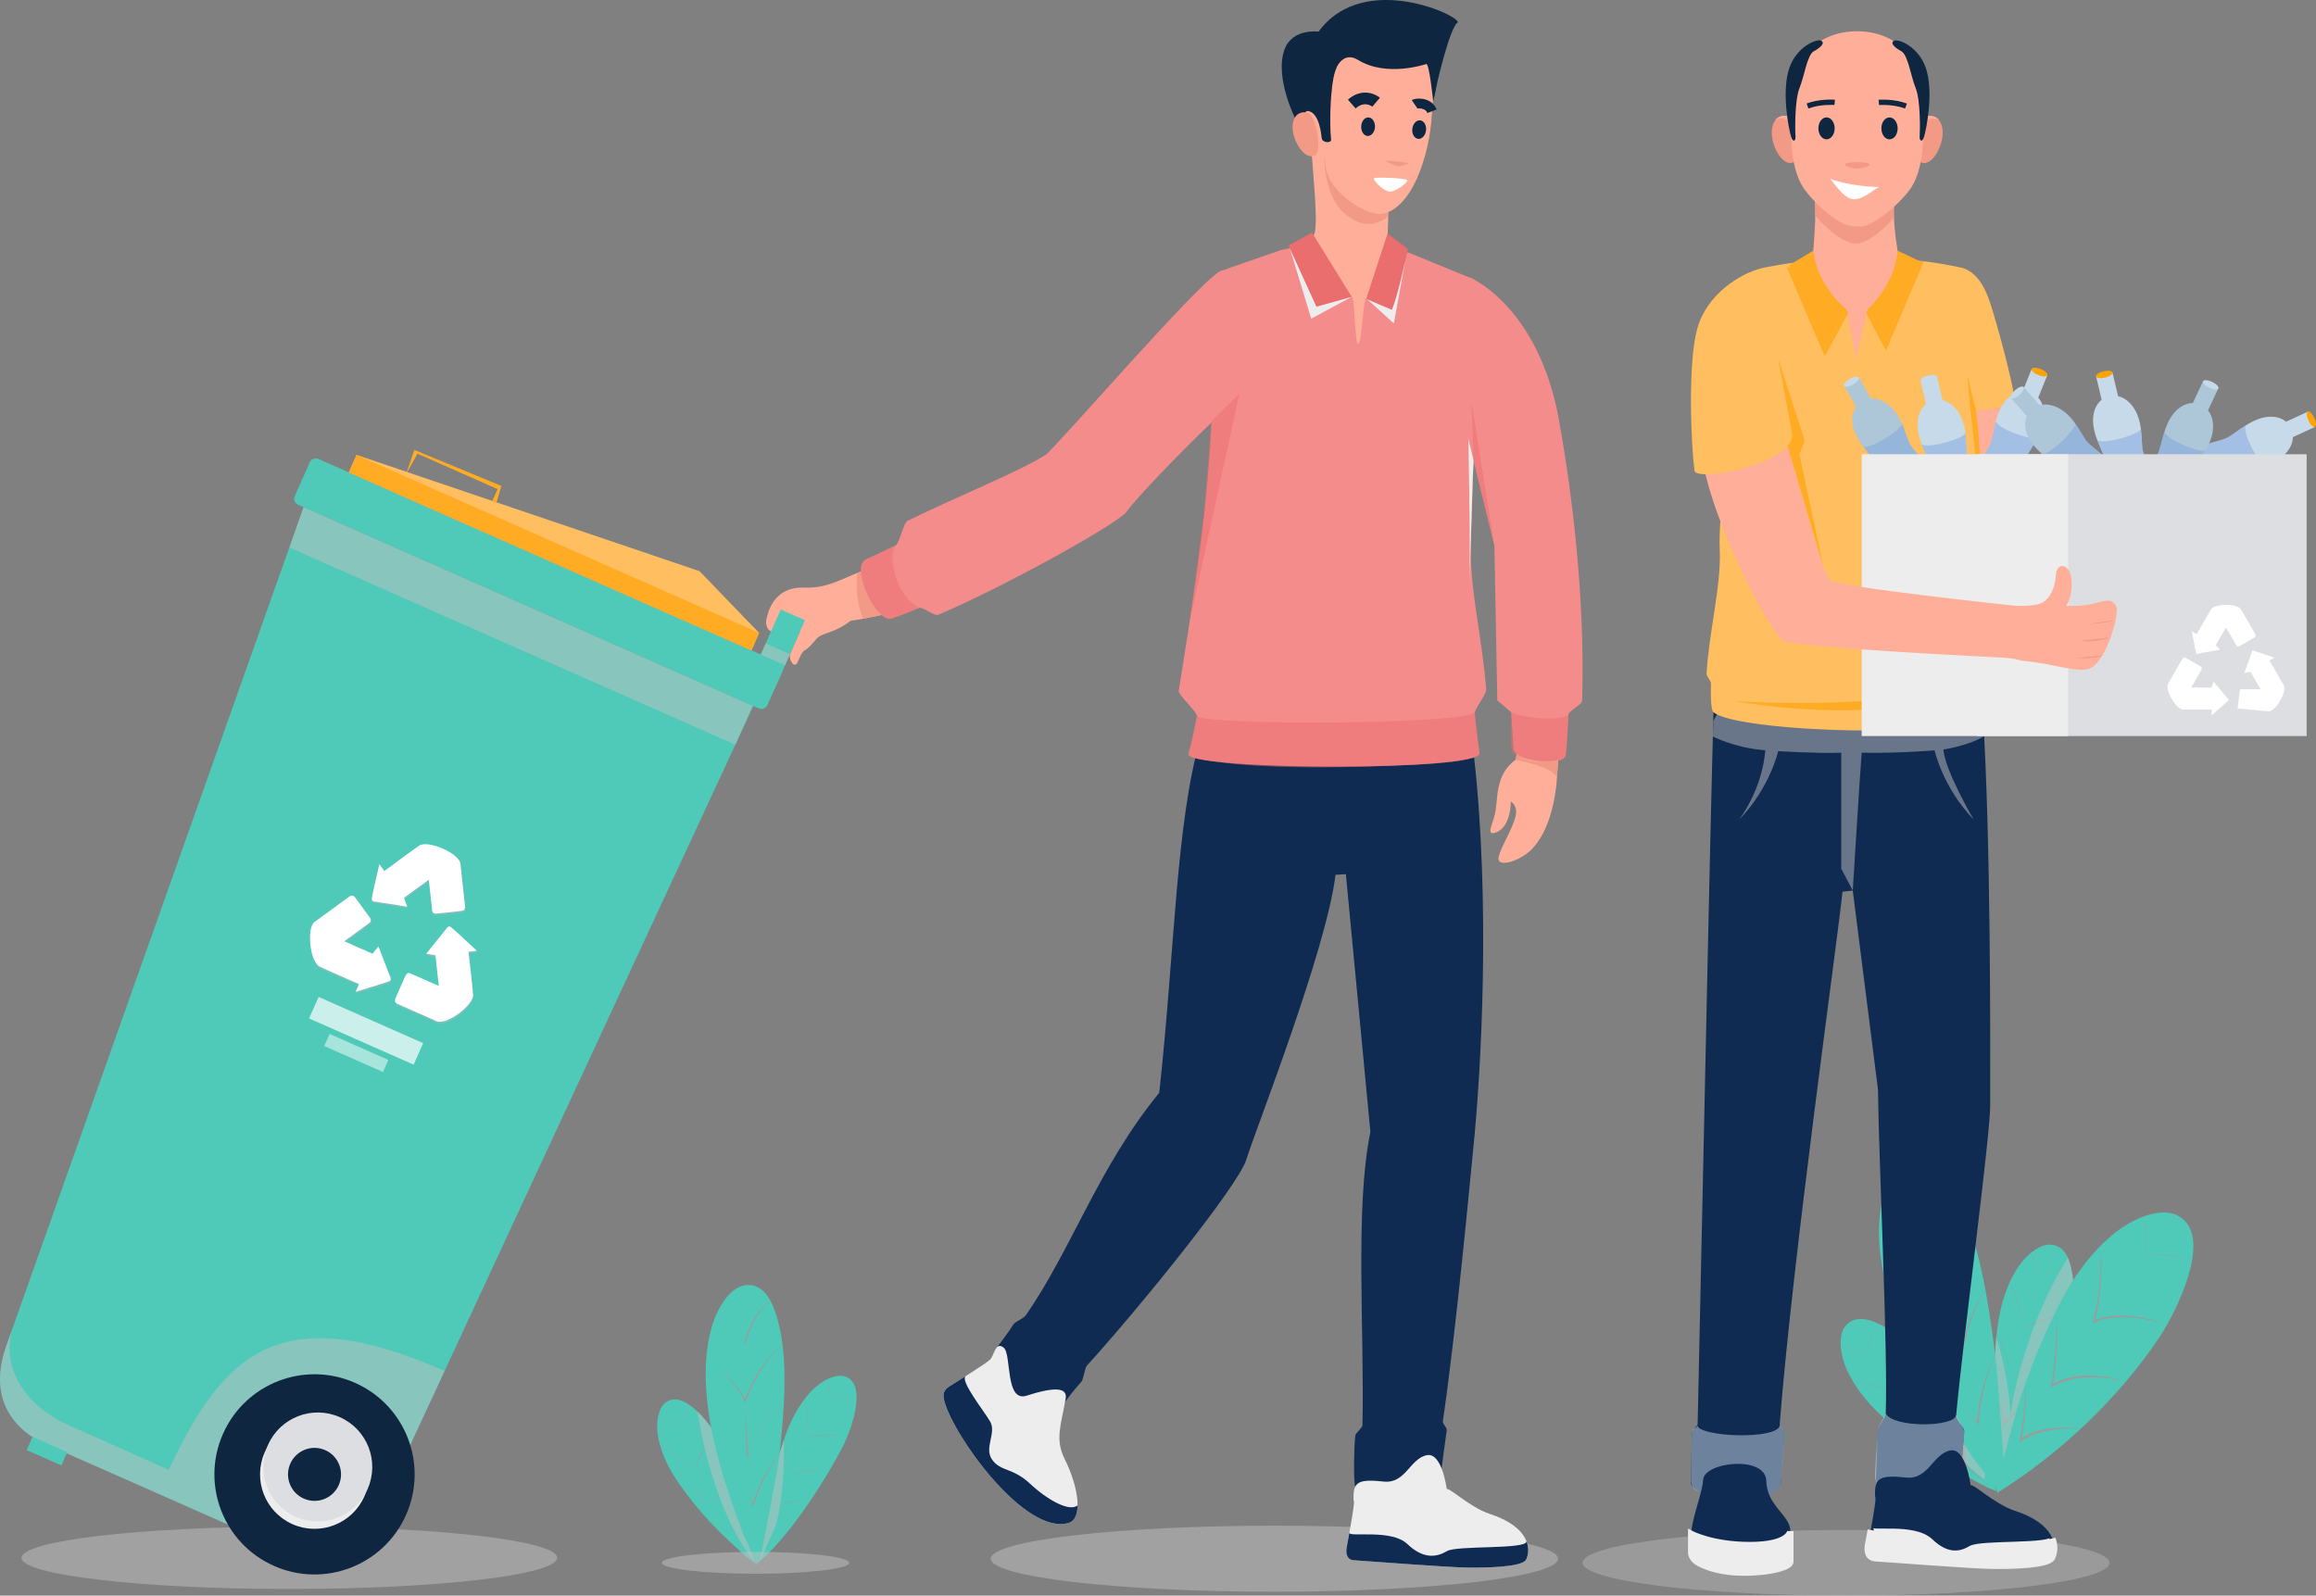 <svg width="367.808" height="253.431" viewBox="0 0 367.808 253.431" fill="none" xmlns="http://www.w3.org/2000/svg" xmlns:xlink="http://www.w3.org/1999/xlink">
	<rect x="0" y="0" width="367.808" height="253.431" fill="#808080" stroke="none"/>
	<desc>
			Created with Pixso.
	</desc>
	<path d="M317.845 232.367C317.307 230.453 317.162 227.705 316.947 225.38C316.501 220.55 316.613 215.563 317.229 210.75C317.669 207.297 318.833 203.337 321.021 200.55C322.07 199.21 324.029 197.46 325.888 197.704C330.413 198.301 329.222 207.691 328.553 210.509C326.731 218.152 322.749 226.144 317.845 232.367Z" fill-rule="evenodd" fill="#4FC9B8"/>
	<path d="M328.994 201.859C328.963 201.86 326.105 201.713 324.099 202.979C325.165 199.789 325.944 197.798 325.968 197.736C325.945 197.797 325.158 199.813 324.099 202.979C323.585 200.475 322.401 199.195 322.356 199.144C322.367 199.157 323.618 200.32 324.099 202.979C323.358 205.208 322.236 208.214 321.39 211.319C320.835 206.69 319.208 203.759 319.19 203.73C319.207 203.762 320.891 206.483 321.39 211.319C320.755 213.68 320.015 216.663 319.477 219.273C318.57 214.416 317.14 212.222 317.126 212.2C317.141 212.222 318.583 214.158 319.477 219.273C319.067 221.304 318.616 223.828 318.337 225.897C317.589 222.066 316.768 220.462 316.76 220.446C316.77 220.462 317.496 222.262 318.265 226.438C318.011 228.434 317.832 230.424 317.759 232.362C317.832 230.424 318.01 228.431 318.265 226.438C319.756 223.962 323.989 222.76 324.03 222.748C323.989 222.759 319.993 223.566 318.337 225.897C318.62 223.776 319.056 221.356 319.477 219.273C322.124 216.153 326.738 216.412 326.784 216.411C326.738 216.412 322.195 216.31 319.477 219.273C320.022 216.618 320.744 213.715 321.39 211.319C323.166 208.991 328.802 209.028 328.859 209.024C328.635 209.038 323.41 209.18 321.39 211.319C322.238 208.204 323.356 205.214 324.099 202.979C326.065 201.623 328.963 201.859 328.994 201.859Z" fill-rule="evenodd" fill="#9B9B9B"/>
	<path d="M317.074 236.847C315.196 236.196 312.855 234.749 310.824 233.598C306.603 231.208 302.572 228.271 298.97 225.019C296.386 222.686 293.799 219.471 292.756 216.085C292.255 214.459 291.936 211.851 293.197 210.464C296.268 207.089 303.301 213.424 305.232 215.583C310.47 221.439 314.762 229.27 317.074 236.847Z" fill-rule="evenodd" fill="#4FC9B8"/>
	<path d="M298.381 210.284C298.364 210.308 296.613 212.573 296.508 214.944C294.496 212.248 293.304 210.471 293.268 210.417C293.305 210.471 294.512 212.269 296.508 214.944C294.158 213.939 292.431 214.178 292.364 214.188C292.381 214.185 294.051 213.823 296.508 214.944C297.918 216.826 299.744 219.46 301.811 221.926C297.694 219.74 294.357 219.405 294.324 219.401C294.359 219.404 297.556 219.576 301.811 221.926C303.386 223.795 305.415 226.104 307.252 228.036C302.747 226.009 300.128 225.931 300.101 225.931C300.127 225.931 302.541 225.852 307.252 228.036C308.687 229.532 310.501 231.341 312.041 232.75C308.468 231.18 306.685 230.938 306.666 230.935C306.685 230.937 308.174 230.999 312.041 232.75C313.535 234.099 315.471 235.748 317.022 236.915C315.472 235.748 314.046 234.332 312.553 232.984C311.37 230.348 312.691 226.319 312.704 226.279C312.69 226.318 311.072 230.061 312.041 232.75C310.461 231.309 308.721 229.569 307.252 228.036C306.2 224.081 309.045 220.44 309.07 220.401C309.046 220.439 306.37 224.113 307.252 228.036C305.382 226.073 303.411 223.824 301.811 221.926C300.913 219.141 304.159 214.531 304.188 214.482C304.072 214.676 301.208 219.048 301.811 221.926C299.737 219.452 297.921 216.828 296.508 214.944C296.518 212.554 298.364 210.308 298.381 210.284Z" fill-rule="evenodd" fill="#9B9B9B"/>
	<g opacity="0.5">
		<path d="M302.772 213.23C302.772 213.23 300.909 211.595 299.506 210.869C299.506 210.869 304.459 227.015 315.148 234.996L315.287 234.028L310.197 220.764L302.772 213.23Z" fill-rule="evenodd" fill="#C1C1C1"/>
	</g>
	<path d="M317.272 237.174C317.064 235.856 314.41 233.109 313.524 231.806C310.613 227.524 307.918 223.243 305.451 218.677C301.485 211.335 297.595 201.476 298.546 192.966C298.898 189.819 300.491 184.589 304.456 184.637C307.417 184.673 309.528 188.053 310.747 190.397C313.952 196.555 315.188 203.57 316.214 210.367C317.392 218.179 317.846 226.153 318.345 234.064L317.272 237.174Z" fill-rule="evenodd" fill="#4FC9B8"/>
	<path d="M314.219 226.343C314.623 219.425 316.954 215.022 316.977 214.978C316.954 215.02 314.505 219.104 314.005 225.747C312.974 222.857 312.037 220.078 311.191 217.427C312.644 208.118 315.372 204.959 315.4 204.928C315.289 205.055 312.504 207.885 311.021 216.891C309.909 213.385 308.951 210.102 308.129 207.075C309.093 198.537 312.557 194.434 312.591 194.395C312.557 194.435 309.021 198.228 307.955 206.428C306.944 202.667 306.146 199.316 305.519 196.438C305.522 189.819 308.309 186.757 308.338 186.726C308.311 186.755 305.57 189.385 305.293 195.38C303.878 188.705 303.444 184.857 303.434 184.768C303.444 184.86 303.991 189.349 305.519 196.438C304.58 195.414 301.336 192.072 298.794 191.449C301.7 192.16 305.411 196.315 305.519 196.438C306.144 199.303 306.953 202.696 307.955 206.428C307.014 205.239 304.075 202.482 298.995 201.31C305.363 202.779 308.104 207.034 308.129 207.075C308.943 210.064 309.927 213.437 311.021 216.891C310.12 215.903 307.399 213.708 302.613 212.682C308.77 214 311.169 217.394 311.191 217.427C311.98 219.899 313.057 223.069 314.005 225.747C313.241 224.951 311.147 223.339 307.567 222.249C312.362 223.709 313.9 225.721 314.219 226.343C315.309 229.385 316.14 232.284 317.452 235.556C316.191 232.413 315.274 229.275 314.219 226.343Z" fill-rule="evenodd" fill="#9B9B9B"/>
	<g opacity="0.5">
		<path d="M317.04 212.387C317.04 212.387 319.524 219.778 319.35 227.298L318.345 234.064C318.345 234.064 317.257 218.06 316.857 215.22L317.04 212.387Z" fill-rule="evenodd" fill="#C1C1C1"/>
	</g>
	<g opacity="0.5">
		<path d="M328.409 199.77C328.409 199.77 329.415 202.305 329.4 204.961L319.366 231.533L319.34 224.195C319.34 224.195 321.202 211.177 328.409 199.77Z" fill-rule="evenodd" fill="#C1C1C1"/>
	</g>
	<path d="M317.148 237.125C317.371 234.2 318.558 230.309 319.438 226.973C321.262 220.043 323.941 213.178 327.229 206.806C329.588 202.237 333.209 197.329 337.655 194.565C339.789 193.237 343.394 191.798 345.852 193.078C351.832 196.196 345.426 208.629 343.07 212.2C336.675 221.888 327.104 230.971 317.148 237.125Z" fill-rule="evenodd" fill="#4FC9B8"/>
	<path d="M348.061 200.417C348.019 200.402 344.125 198.752 340.698 199.496C343.791 195.605 345.881 193.234 345.946 193.163C345.884 193.234 343.768 195.639 340.698 199.496C341.25 195.762 340.256 193.383 340.218 193.29C340.229 193.313 341.376 195.564 340.698 199.496C338.541 202.22 335.465 205.82 332.719 209.701C334.29 202.997 333.514 198.104 333.505 198.054C333.513 198.104 334.082 203.282 332.328 210.246C330.251 213.201 328.107 216.423 326.038 219.777C327.237 212.575 326.363 208.805 326.354 208.767C326.364 208.805 327.031 212.796 325.685 220.35C324.088 222.962 322.539 225.662 321.106 228.395C322.005 222.697 321.679 220.058 321.674 220.03C321.678 220.059 321.778 222.924 320.732 229.11C319.369 231.752 318.115 234.423 317.031 237.079C318.113 234.427 319.369 231.75 320.732 229.11C324.054 226.426 330.539 226.9 330.602 226.905C330.541 226.902 324.583 225.996 321.106 228.395C322.57 225.593 324.048 223.028 325.685 220.35C330.938 217.357 337.566 219.478 337.63 219.498C337.567 219.477 331.311 217.036 326.038 219.777C328.138 216.365 330.219 213.246 332.328 210.246C335.97 207.917 344.169 210.272 344.248 210.295C343.93 210.202 336.605 207.756 332.719 209.701C335.472 205.808 338.537 202.223 340.698 199.496C344.116 198.608 348.02 200.401 348.061 200.417Z" fill-rule="evenodd" fill="#9B9B9B"/>
	<path d="M139.476 89.775C134.276 91.391 132.174 93.432 127.839 93.339C127.038 93.322 122.765 92.968 121.697 98.491C121.609 98.948 121.682 99.93 122.451 100.286L126.571 101.374C126.571 101.374 126.508 98.925 130.098 100.255C132.457 101.128 132.415 98.697 133.915 98.698C135.902 98.699 142.68 97.071 142.68 97.071L139.476 89.775Z" fill-rule="evenodd" fill="#FFAF99"/>
	<path d="M217.124 230.135C216.974 230.014 216.373 238.018 216.373 238.018L226.901 236.331L226.901 227.198L217.124 230.135Z" fill-rule="evenodd" fill="#EDEDED"/>
	<path d="M173.578 214.443L166.511 223.808L160.562 223.102L158.09 219.896L157.345 218.122L166.25 206.711L173.578 214.443Z" fill-rule="evenodd" fill="#EDEDED"/>
	<path d="M135.085 98.6C132.512 100.611 130.548 100.491 129.759 101.374C128.97 102.258 128.369 103.026 127.766 103.305C127.346 103.498 126.968 104.539 126.601 105.304C126.441 105.638 126.066 105.673 125.821 105.335C125.524 104.928 125.269 104.318 125.582 103.611C126.153 102.32 127.295 99.737 127.295 99.737L131.167 97.98L133.503 97.671L135.085 98.6Z" fill-rule="evenodd" fill="#FFAF99"/>
	<path d="M136.181 90.983C135.947 92.689 135.883 95.264 137.061 98.278L140.01 97.678C140.01 97.678 139.925 94.112 140.01 93.741C140.094 93.37 136.733 90.756 136.733 90.756L136.181 90.983Z" fill-rule="evenodd" fill="#F29A86"/>
	<g opacity="0.5">
		<path d="M247.433 247.571C247.433 250.467 227.265 252.817 202.389 252.817C177.512 252.817 157.345 250.467 157.345 247.571C157.345 244.673 177.512 242.324 202.389 242.324C227.265 242.324 247.433 244.673 247.433 247.571Z" fill-rule="evenodd" fill="#C1C1C1"/>
	</g>
	<path d="M212.097 138.946C210.605 151.049 199.399 179.402 197.919 184.207C196.665 188.287 180.957 207.735 172.62 216.891C172.275 217.27 172.056 219.117 171.747 219.454C170.252 221.089 169.201 222.634 168.865 222.985C167.84 224.061 163.902 223.492 161.337 221.636C158.705 219.731 157.566 215.658 158.222 214.248C158.403 213.86 160.122 211.688 160.953 210.335C161.204 209.93 162.559 209.408 162.879 208.949C170.173 198.478 174.443 185.341 184.103 173.571C186.607 150.646 186.725 130.869 190.649 117.196C190.649 117.196 211.767 123.423 234.081 120.067C236.691 143.361 235.288 169.52 233.966 182.498C233.499 187.077 231.307 210.947 229.15 225.684C229.072 226.229 229.828 226.686 229.753 227.198C229.45 229.321 229.066 232.25 228.89 233.692C228.613 235.317 215.805 238.276 215.227 236.145C214.914 234.991 215.036 229.829 215.235 228.012C215.28 227.614 216.364 226.786 216.373 226.384C216.717 211.583 215.139 191.869 217.635 179.784L213.74 138.842L212.097 138.946Z" fill-rule="evenodd" fill="#102B51"/>
	<path d="M214.957 237.638C214.945 238.959 214.957 237.638 215.027 238.556C215.075 239.19 214.335 243.287 213.871 245.78C213.66 246.907 214.038 247.747 214.933 247.81C219.072 248.105 230.138 248.927 232.725 248.973C235.868 249.031 241.784 248.927 242.364 247.709C243.226 245.887 242.779 242.466 236.537 240.433C233.411 239.415 229.78 235.899 229.768 236.579C229.768 236.579 229.048 230.681 226.629 231.122C223.923 231.615 223.237 235.688 219.774 235.317C215.911 234.905 214.976 235.332 214.957 237.638Z" fill-rule="evenodd" fill="#EDEDED"/>
	<path d="" fill-rule="evenodd" fill="#FFFFFF"/>
	<path d="M229.804 246.36C228.18 247.331 226.068 247.693 223.505 245.239C220.941 242.785 214.156 244.23 214.298 243.435C214.151 244.268 213.998 245.086 213.871 245.78C213.66 246.907 214.038 247.747 214.933 247.81C219.072 248.105 230.138 248.927 232.725 248.973C235.868 249.031 241.784 248.927 242.364 247.709C242.724 246.949 242.848 245.907 242.424 244.807C242.536 246.14 231.366 245.422 229.804 246.36Z" fill-rule="evenodd" fill="#102B51"/>
	<path d="M218.394 38.513L208.554 38.628L203.551 39.682L193.76 43.072L192.238 70.081C191.417 83.757 189.355 96.104 187.194 109.77C187.105 110.328 190.193 113.18 190.094 113.734C189.732 115.754 189.293 117.751 188.759 119.717C188.042 122.36 235.437 122.566 234.962 119.597C234.656 117.679 234.404 115.587 234.198 113.388C234.123 112.594 236.089 110.312 236.026 109.493C235.391 101.177 233.322 93.235 233.586 86.151C234.011 74.707 234.231 63.255 234.594 51.809C234.612 51.297 234.152 44.006 233.976 44.336L223.987 40.231L218.394 38.513Z" fill-rule="evenodd" fill="#F48C8C"/>
	<path d="M233.869 76.29L234.443 65.248L232.887 56.504C232.887 56.504 233.647 84.785 233.348 93.635L233.869 76.29Z" fill-rule="evenodd" fill="#EDEDED"/>
	<path d="M240.651 120.69C237.349 123.192 237.959 126.878 237.422 129.282C237.055 130.915 235.977 132.707 237.422 132.271C240.013 131.494 239.932 127.297 239.932 127.297C239.932 127.297 240.727 127.759 240.778 128.832C240.869 130.683 238.393 134.31 238 136.117C237.582 138.04 241.727 136.691 243.473 134.651C246.685 131.178 247.179 124.685 247.219 124.084C247.301 122.786 247.597 119.115 247.597 119.115L240.724 113.684C240.724 113.684 241.168 120.269 240.651 120.69Z" fill-rule="evenodd" fill="#FFAF99"/>
	<path d="M231.137 61.31L233.439 44.066C236.842 45.632 244.914 51.736 247.597 66.787C251.029 86.043 251.587 101.83 251.251 111.35C251.233 111.869 249.107 113.011 249.087 113.482C248.918 117.376 248.691 119.674 248.665 119.883C248.408 121.92 240.303 120.848 240.37 118.856L239.994 113.109L237.79 111.257L237.326 86.655L231.137 61.31Z" fill-rule="evenodd" fill="#F48C8C"/>
	<path d="M193.76 43.072C190.021 45.166 168.015 70.751 166.026 72.255C170.06 75.15 171.242 84.049 178.633 81.566C183.355 75.607 195.335 64.281 195.335 64.281L193.76 43.072Z" fill-rule="evenodd" fill="#F48C8C"/>
	<g opacity="0.5">
		<path d="M192.392 66.881L196.837 62.535L188.892 98.992L191.185 81.548L192.392 66.881Z" fill-rule="evenodd" fill="#EA6E6E"/>
	</g>
	<path d="M204.837 39.411L208.236 50.611L214.676 47.146L213.636 45.264L209.081 48.708L204.837 39.411Z" fill-rule="evenodd" fill="#EDEDED"/>
	<path d="M216.528 45.538L221.027 49.201L223.197 41.332L221.36 51.365L216.222 46.706L216.528 45.538Z" fill-rule="evenodd" fill="#EDEDED"/>
	<path d="M159.392 214.044C158.094 213.021 157.911 215.226 157.244 215.938C156.783 216.428 153.058 218.773 150.783 220.19C149.751 220.829 149.729 221.546 149.961 222.479C151.318 227.939 162.811 244.008 169.765 241.873C171.803 241.246 171.547 236.742 169.08 231.735C167.544 228.62 168.453 226.549 169.24 222.143C169.526 220.543 167.897 220.101 163.07 221.671C159.568 222.81 160.689 215.07 159.392 214.044Z" fill-rule="evenodd" fill="#EDEDED"/>
	<path d="M163.569 235.644C160.837 233.08 158.93 233.756 157.572 231.856C156.214 229.956 158.31 227.599 157.241 225.775C156.172 223.952 152.355 219.214 153.392 218.548C152.48 219.129 151.549 219.713 150.783 220.19C149.751 220.829 149.729 221.546 149.961 222.479C151.318 227.939 162.811 244.008 169.765 241.873C170.658 241.598 171.109 240.578 171.129 239.101C169.851 240.188 166.298 238.211 163.569 235.644Z" fill-rule="evenodd" fill="#102B51"/>
	<path d="M208.201 22.673C208.524 28.06 209.532 36.68 208.542 37.463C207.549 38.244 207.255 38.703 205.284 39.317C205.284 39.317 206.941 46.348 214.676 47.146C215.116 47.13 215.24 54.708 215.629 54.653C216.343 54.552 216.418 47.689 216.967 47.473C221.36 45.748 223.207 40.936 223.196 39.988L220.315 38.355C220.315 38.355 220.475 35.846 220.475 33.397C220.475 29.73 218.581 22.743 218.581 22.743L208.201 22.673Z" fill-rule="evenodd" fill="#FFAF99"/>
	<path d="M220.475 33.679C218.513 33.699 212.149 28.814 211.761 27.563C211.372 26.312 210.327 24.907 210.327 24.907C210.327 24.907 210.211 30.746 213.221 33.626C217.3 37.528 220.409 34.369 220.409 34.369L220.475 33.679Z" fill-rule="evenodd" fill="#F29A86"/>
	<path d="M205.339 16.453C205.727 22.565 210.995 27.205 217.106 26.817C223.219 26.429 227.972 20.561 227.583 14.449C227.502 13.13 227.471 10.985 226.973 9.839C223.957 2.889 212.939 1.637 207.284 8.138C205.311 10.405 205.165 13.702 205.339 16.453Z" fill-rule="evenodd" fill="#FFAF99"/>
	<path d="M227.425 16.961C227.449 22.817 224.859 32.73 219.7 33.936C217.277 34.501 211.126 30.65 210.561 26.592C209.996 22.536 209.403 18.105 209.403 18.105L227.425 16.961Z" fill-rule="evenodd" fill="#FFAF99"/>
	<path d="M226.472 20.707C226.382 21.514 225.823 22.116 225.22 22.051C224.618 21.984 224.203 21.274 224.293 20.463C224.383 19.654 224.942 19.051 225.544 19.118C226.145 19.185 226.562 19.894 226.472 20.707Z" fill-rule="evenodd" fill="#0E263F"/>
	<path d="M218.362 20.174C218.325 20.986 217.801 21.623 217.196 21.595C216.591 21.566 216.134 20.883 216.174 20.069C216.211 19.254 216.73 18.619 217.335 18.647C217.939 18.677 218.398 19.359 218.362 20.174Z" fill-rule="evenodd" fill="#0E263F"/>
	<path d="M223.659 25.985C223.456 26.081 222.367 26.467 222.018 26.404C221.665 26.343 220.185 25.759 220.106 25.581C220.025 25.405 224.041 25.8 223.659 25.985Z" fill-rule="evenodd" fill="#F29A86"/>
	<path d="M217.954 16.947C217.952 16.945 217.949 16.943 217.946 16.941L219.147 15.523C219.028 15.422 218.877 15.319 218.693 15.215C218.342 15.015 217.973 14.873 217.585 14.789C217.032 14.669 216.481 14.676 215.933 14.81C215.275 14.972 214.652 15.311 214.063 15.827L215.289 17.224C215.917 16.672 216.551 16.466 217.191 16.605C217.394 16.649 217.588 16.724 217.773 16.829C217.829 16.861 217.879 16.893 217.924 16.925C217.935 16.933 217.945 16.94 217.953 16.946L217.954 16.947Z" fill-rule="evenodd" fill="#0E263F"/>
	<path d="M225.057 15.671C224.687 15.702 224.405 15.785 224.212 15.919L225.097 17.198C225.063 17.221 225.032 17.239 225.003 17.25C225.002 17.25 225 17.251 224.999 17.251L225 17.251C225.004 17.25 225.009 17.248 225.015 17.247C225.061 17.235 225.118 17.227 225.188 17.221C225.383 17.204 225.578 17.216 225.774 17.256C226.245 17.351 226.552 17.582 226.693 17.951L228.146 17.393C227.959 16.907 227.657 16.515 227.239 16.217C226.907 15.982 226.522 15.819 226.082 15.73C225.741 15.662 225.399 15.642 225.057 15.671Z" fill-rule="evenodd" fill="#0E263F"/>
	<path d="M223.475 28.614C223.333 28.283 218.567 28.118 218.23 28.283C217.894 28.448 219.631 30.359 220.706 30.44C221.537 30.501 223.646 29.007 223.475 28.614Z" fill-rule="evenodd" fill="#FFFFFF"/>
	<path d="M227.606 16.08C227.605 16.08 226.973 9.839 226.484 10.177C226.484 10.177 220.277 12.328 215.68 9.528C212.966 7.875 211.443 11.264 211.426 14.805C210.345 14.024 205.703 12.436 204.789 11.497C205.275 7.836 207.375 7.616 210.326 6.156C213.933 4.373 219.872 1.914 223.43 3.774C228.94 6.653 228.66 11.973 227.606 16.08Z" fill-rule="evenodd" fill="#0E263F"/>
	<path d="M212.275 10.675C211.248 12.787 211.113 19.563 211.377 22.012C211.576 22.872 209.984 22.658 209.911 21.997C209.84 21.334 209.525 17.975 207.804 17.644C206.159 17.327 208.834 22.683 208.889 22.84C206.867 20.043 203.982 15.568 204.826 11.21L208.449 10.458L212.275 10.675Z" fill-rule="evenodd" fill="#0E263F"/>
	<path d="M208.357 36.948L204.643 38.986L209.081 48.708L214.676 47.146L208.357 36.948Z" fill-rule="evenodd" fill="#EA6E6E"/>
	<path d="M216.967 47.473L220.355 37.095L223.587 39.556C223.587 39.556 221.9 47.528 221.026 49.201L216.967 47.473Z" fill-rule="evenodd" fill="#EA6E6E"/>
	<path d="M166.026 72.255C162.04 74.812 151.816 78.961 144.118 82.725C143.477 83.038 142.823 86.35 142.239 86.633C140.289 87.575 138.688 88.331 137.665 88.79C134.83 89.802 139.104 99.048 141.642 98.226C142.456 97.972 143.998 97.373 146.006 96.542C146.45 96.359 148.459 97.876 148.944 97.671C158.818 93.511 176.19 83.921 178.633 81.566C181.739 78.57 174.443 73.662 174.443 73.662L166.026 72.255Z" fill-rule="evenodd" fill="#F48C8C"/>
	<g opacity="0.5">
		<path d="M142.267 91.639C141.127 87.713 142.239 86.633 142.239 86.633C140.29 87.575 138.688 88.331 137.665 88.79C134.83 89.802 139.104 99.048 141.642 98.226C142.402 97.988 144.184 97.291 146.006 96.542C144.307 95.575 142.956 94.011 142.267 91.639Z" fill-rule="evenodd" fill="#EA6E6E"/>
	</g>
	<g opacity="0.5">
		<path d="M239.994 113.109C241.178 113.948 247.8 114.689 249.087 113.482C249.087 113.482 248.863 118.902 248.665 119.883C248.466 120.865 246.196 121.071 244.197 120.851C242.2 120.633 240.088 120.172 239.994 118.73C239.899 117.288 239.994 113.109 239.994 113.109Z" fill-rule="evenodd" fill="#EA6E6E"/>
	</g>
	<path d="M240.651 120.689C240.651 120.689 247.429 121.902 247.24 123.763L247.468 120.74C247.468 120.74 243.131 121.464 240.841 119.979L240.651 120.689Z" fill-rule="evenodd" fill="#F29A86"/>
	<g opacity="0.5">
		<path d="M190.094 113.734C191.278 115.248 233.164 115.096 234.236 113.109C234.236 113.109 234.734 118.093 234.962 119.597C235.19 121.097 224.48 121.464 224.48 121.464C224.48 121.464 203.951 122.628 193.44 121.015C190.709 120.596 188.542 120.567 188.807 119.542C189.072 118.519 190.094 113.734 190.094 113.734Z" fill-rule="evenodd" fill="#EA6E6E"/>
	</g>
	<g opacity="0.5">
		<path d="M234.031 73.165L233.665 63.724L237.326 86.655L234.031 73.165Z" fill-rule="evenodd" fill="#EA6E6E"/>
	</g>
	<path d="M227.779 15.362C228.217 12.89 230.301 4.353 231.454 3.611C232.608 2.869 216.711 -4.943 209.403 5.024C209.403 5.024 205.202 4.46 203.987 7.88C202.368 12.439 205.838 19.113 205.838 19.113L211.609 9.228L215.401 7.11L224.281 8.171L227.606 10.458L227.779 15.362Z" fill-rule="evenodd" fill="#0E263F"/>
	<path d="M205.373 21.125C205.759 23.077 207.446 25.506 208.862 24.652C210.001 23.963 209.062 18.069 207.475 17.852C205.767 17.621 204.985 19.171 205.373 21.125Z" fill-rule="evenodd" fill="#F29A86"/>
	<g opacity="0.5">
		<path d="M88.481 247.429C88.481 250.163 69.437 252.382 45.945 252.382C22.454 252.382 3.41 250.163 3.41 247.429C3.41 244.691 22.454 242.474 45.945 242.474C69.437 242.474 88.481 244.691 88.481 247.429Z" fill-rule="evenodd" fill="#C1C1C1"/>
	</g>
	<path d="M43.467 245.367C33.859 241.084 8.189 229.767 8.189 229.767C8.189 229.767 -3.39 226.151 0.989 213.798C5.367 201.445 48.218 80.55 48.218 80.55L119.636 112.133L60.755 238.973C60.755 238.973 55.851 250.89 43.467 245.367Z" fill-rule="evenodd" fill="#4FC9B8"/>
	<g opacity="0.5">
		<path d="M70.607 217.751C44.386 206.155 35.411 215.075 26.794 233.459C26.794 233.459 20.367 230.552 11.174 226.487C2.692 222.735 0.493 216.077 1.899 211.23C1.51 212.327 1.202 213.195 0.989 213.798C-3.39 226.151 8.189 229.766 8.189 229.766C8.189 229.766 17.956 234.073 27.696 238.378C33.746 241.054 39.785 243.726 43.467 245.367C55.851 250.89 60.755 238.973 60.755 238.973L70.607 217.751Z" fill-rule="evenodd" fill="#C1C1C1"/>
	</g>
	<path d="" fill-rule="evenodd" fill="#C1C1C1"/>
	<rect x="46.396" y="79.744" rx="1" width="7.949" height="82.073" transform="rotate(-66.144 46.396 79.744)" fill="#4FC9B8"/>
	<path d="M64.489 240.605C60.938 248.635 51.55 252.266 43.52 248.713C35.491 245.163 31.86 235.775 35.411 227.746C38.962 219.717 48.35 216.085 56.38 219.636C64.409 223.187 68.04 232.576 64.489 240.605Z" fill-rule="evenodd" fill="#0E263F"/>
	<rect x="4.239" y="230.322" width="2.3" height="6.024" transform="rotate(-66.153 4.239 230.322)" fill="#4FC9B8"/>
	<path d="M57.861 237.674C55.929 242.044 50.821 244.018 46.451 242.086C42.083 240.154 40.106 235.046 42.039 230.676C43.971 226.308 49.079 224.332 53.45 226.263C57.818 228.196 59.794 233.305 57.861 237.674Z" fill-rule="evenodd" fill="#EDEDED"/>
	<path d="M58.382 236.498C56.449 240.866 51.341 242.843 46.972 240.911C42.602 238.978 40.626 233.87 42.559 229.499C44.491 225.131 49.6 223.156 53.968 225.088C58.338 227.019 60.313 232.129 58.382 236.498Z" fill-rule="evenodd" fill="#DCDEE2"/>
	<path d="M53.799 235.878C52.858 238.003 50.373 238.965 48.249 238.024C46.123 237.084 45.161 234.6 46.101 232.474C47.041 230.348 49.527 229.387 51.651 230.327C53.778 231.267 54.74 233.752 53.799 235.878Z" fill-rule="evenodd" fill="#0E263F"/>
	<g opacity="0.5">
		<path d="M116.781 118.283L45.946 86.958L48.217 80.55L119.523 112.083L116.781 118.283Z" fill-rule="evenodd" fill="#C1C1C1"/>
	</g>
	<path d="M120.556 100.526L111.09 90.717L56.628 72.255L55.399 75.034L119.327 103.305L120.556 100.526Z" fill-rule="evenodd" fill="#FFBE5F"/>
	<path d="M64.494 75.291L65.806 71.457L79.626 77.186L78.845 79.82C78.667 79.741 78.125 79.713 78.204 79.536L79.022 77.685L66.305 72.061L64.494 75.291Z" fill-rule="evenodd" fill="#FFAB24"/>
	<rect x="55.399" y="75.035" width="3.039" height="69.9" transform="rotate(-66.144 55.399 75.035)" fill="#FFAB24"/>
	<rect x="119.216" y="107.602" width="11.806" height="4.208" transform="rotate(-66.144 119.216 107.602)" fill="#4FC9B8"/>
	<g opacity="0.5">
		<rect x="120.824" y="103.967" width="1.928" height="4.208" transform="rotate(-66.146 120.824 103.967)" fill="#C1C1C1"/>
	</g>
	<g opacity="0.5">
		<path d="M69.374 145.368C69.758 145.346 72.999 144.982 73.341 144.942C73.754 144.894 73.96 144.687 73.908 144.156C73.753 142.593 73.323 138.719 73.182 137.426C73.007 135.799 68.031 133.618 66.636 134.572C65.515 135.339 62.322 137.703 61.105 138.606L60.305 137.512C60.208 138.094 59.303 141.704 59.117 142.928C59.073 143.207 59.189 143.397 59.425 143.435C60.608 143.62 64.194 144.178 64.741 144.264L64.214 142.862L68.162 139.978C68.162 139.978 68.664 144.547 68.703 144.898C68.74 145.249 68.989 145.39 69.374 145.368Z" fill-rule="evenodd" fill="#B2B4C1"/>
	</g>
	<g opacity="0.5">
		<path d="M60.17 150.58L59.219 151.739L54.747 149.762C54.747 149.762 58.454 147.041 58.739 146.832C59.025 146.623 59.021 146.337 58.81 146.017C58.6 145.696 56.664 143.069 56.458 142.793C56.208 142.46 55.93 142.384 55.494 142.695C54.217 143.611 51.079 145.919 50.028 146.688C48.707 147.654 49.306 153.053 50.83 153.785C52.054 154.371 55.696 155.955 57.088 156.559L56.54 157.796C57.091 157.592 60.673 156.569 61.824 156.121C62.089 156.017 62.196 155.823 62.111 155.6C61.679 154.483 60.371 151.097 60.17 150.58Z" fill-rule="evenodd" fill="#B2B4C1"/>
	</g>
	<g opacity="0.5">
		<path d="M75.193 158.227C75.09 156.872 74.638 152.926 74.465 151.422L75.811 151.276C75.356 150.902 72.683 148.313 71.718 147.538C71.497 147.36 71.275 147.365 71.124 147.553C70.373 148.484 68.095 151.31 67.746 151.741L69.226 151.987L69.749 156.847C69.749 156.847 65.542 154.998 65.218 154.855C64.894 154.712 64.649 154.857 64.476 155.202C64.3 155.544 62.996 158.534 62.86 158.85C62.695 159.233 62.77 159.513 63.256 159.734C64.689 160.382 68.257 161.944 69.448 162.47C70.945 163.134 75.322 159.914 75.193 158.227Z" fill-rule="evenodd" fill="#B2B4C1"/>
	</g>
	<path d="M69.308 145.111C69.691 145.089 72.933 144.724 73.275 144.682C73.688 144.635 73.894 144.43 73.842 143.898C73.687 142.333 73.257 138.462 73.118 137.167C72.942 135.54 67.964 133.361 66.568 134.314C65.45 135.08 62.255 137.444 61.038 138.349L60.241 137.253C60.144 137.834 59.237 141.444 59.05 142.67C59.006 142.948 59.121 143.139 59.358 143.175C60.541 143.36 64.126 143.919 64.677 144.005L64.147 142.603L68.096 139.718C68.096 139.718 68.598 144.288 68.635 144.64C68.674 144.992 68.922 145.13 69.308 145.111Z" fill-rule="evenodd" fill="#FFFFFF"/>
	<path d="M60.103 150.321L59.153 151.48L54.681 149.502C54.681 149.502 58.388 146.782 58.673 146.575C58.958 146.364 58.956 146.08 58.745 145.758C58.534 145.438 56.596 142.812 56.391 142.535C56.143 142.202 55.863 142.126 55.427 142.436C54.151 143.353 51.013 145.661 49.962 146.43C48.639 147.395 49.241 152.795 50.765 153.527C51.986 154.114 55.63 155.697 57.021 156.299L56.473 157.537C57.026 157.33 60.606 156.31 61.759 155.863C62.022 155.759 62.131 155.565 62.044 155.34C61.614 154.225 60.304 150.839 60.103 150.321Z" fill-rule="evenodd" fill="#FFFFFF"/>
	<path d="M75.126 157.97C75.024 156.615 74.574 152.667 74.4 151.163L75.745 151.018C75.291 150.645 72.617 148.054 71.65 147.28C71.431 147.103 71.207 147.105 71.057 147.293C70.307 148.224 68.028 151.05 67.68 151.484L69.16 151.728L69.682 156.59C69.682 156.59 65.474 154.739 65.15 154.596C64.827 154.453 64.582 154.6 64.408 154.943C64.234 155.285 62.93 158.275 62.794 158.591C62.628 158.973 62.703 159.254 63.191 159.475C64.622 160.124 68.192 161.686 69.381 162.212C70.877 162.874 75.256 159.653 75.126 157.97Z" fill-rule="evenodd" fill="#FFFFFF"/>
	<g opacity="0.7">
		<rect x="49.086" y="161.76" width="3.741" height="18.156" transform="rotate(-66.145 49.086 161.76)" fill="#FFFFFF"/>
	</g>
	<g opacity="0.5">
		<rect x="51.492" y="166.145" width="2.102" height="10.207" transform="rotate(-66.144 51.492 166.145)" fill="#FFFFFF"/>
	</g>
	<g opacity="0.4">
		<path d="M251.336 248.205C251.333 251.082 270.061 253.422 293.166 253.431C316.273 253.437 335.004 251.112 335.007 248.233C335.009 245.357 316.281 243.014 293.175 243.006C270.071 242.998 251.338 245.326 251.336 248.205Z" fill-rule="evenodd" fill="#C1C1C1"/>
	</g>
	<path d="M312.351 43.284C317.443 44.486 320.249 76.016 322.392 78.115C323.591 79.291 350.062 86.217 350.825 86.329C353.06 86.656 351.581 94.213 349.392 94.096C348.732 94.061 317.076 88.922 315 87.766C312.923 86.609 307.03 70.828 306.728 60.947C306.6 56.818 306.634 44.959 312.351 43.284Z" fill-rule="evenodd" fill="#FFAF99"/>
	<path d="M311.756 42.577C313.122 43.06 314.751 44.191 316.022 48.009C317.293 51.826 319.556 60.451 319.873 62.996C320.191 65.541 311.108 65.117 311.108 65.117L308.439 47.41L311.756 42.577Z" fill-rule="evenodd" fill="#FFBE5F"/>
	<path d="M292.614 141.625C291.686 150.411 284.742 199.495 282.641 226.133C282.604 226.615 283.415 227.47 283.377 227.944C283.189 230.305 282.941 233.225 282.839 235.359C282.636 239.605 268.554 238.319 268.554 235.514C268.554 232.965 268.645 230.29 268.706 227.516C268.715 227.001 269.595 226.656 269.606 226.133C270.164 201.54 270.989 160.854 271.612 133.724C271.717 129.161 271.816 124.981 271.909 121.327C271.987 118.166 272.059 115.4 272.125 113.116C272.125 113.116 274.688 113.807 278.589 114.508C287.81 116.163 301.698 115.569 310.063 114.44C311.594 114.234 313.36 113.919 314.88 113.074C316.202 133.275 316.072 166.385 316.064 175.64C316.062 180.544 311.79 212.466 310.666 224.727C310.593 225.515 312.016 226.689 311.944 227.465C311.687 230.222 311.621 232.644 311.201 235.095C310.666 238.196 297.74 238.211 297.926 234.747C298.04 232.588 298.121 229.696 298.212 227.252C298.24 226.566 299.454 225.192 299.477 224.489C299.842 214.494 298.351 183.771 298.245 173.046L294.242 141.453L292.614 141.625Z" fill-rule="evenodd" fill="#102B51"/>
	<g opacity="0.5">
		<path d="M276.221 130.151C281.097 125.127 282.394 119.307 282.394 119.307C282.394 119.307 288.636 119.686 292.412 119.554L292.412 137.967L294.242 141.453C294.242 141.453 295.386 122.766 295.656 119.546C301.605 119.68 307.229 119.173 307.229 119.173C307.229 119.173 308.56 125.127 313.436 130.151C313.436 130.151 308.879 122.419 308.635 119.045C308.635 119.045 312.526 118.482 315.104 116.937L314.88 113.074C314.88 113.074 303.331 116.085 294.455 115.613C285.58 115.143 272.97 112.819 272.97 112.819L272.125 114.498L272.025 116.984C272.025 116.984 275.686 118.845 280.348 119.157C280.348 119.157 280.154 124.664 276.221 130.151Z" fill-rule="evenodd" fill="#C1C1C1"/>
	</g>
	<path d="M311.756 42.577C311.756 42.577 316.38 88.913 316.231 106.586C316.226 107.218 315.453 107.815 315.437 108.37C315.368 110.809 315.192 112.475 314.88 113.074C312.507 117.631 275.669 116.3 272.125 113.116C271.768 112.83 271.655 111.18 271.723 108.575C271.738 108.051 270.997 107.517 271.027 106.974C271.366 100.564 273.381 93.019 273.114 87.287C272.606 76.287 279.734 42.602 279.734 42.603C279.734 42.603 295.616 38.91 311.756 42.577Z" fill-rule="evenodd" fill="#FFBE5F"/>
	<path d="M308.471 21.787C308.19 23.883 306.563 26.569 305.009 25.758C303.755 25.103 302.699 24.014 302.979 21.917C303.256 19.82 304.356 18.794 306.023 18.46C307.818 18.1 308.75 19.691 308.471 21.787Z" fill-rule="evenodd" fill="#F29A86"/>
	<path d="M307.979 19.141C307.645 18.724 305.847 18.5 305.324 20.074L305.519 18.588C305.519 18.588 306.096 18.317 306.786 18.426C307.673 18.572 307.979 19.141 307.979 19.141Z" fill-rule="evenodd" fill="#FFAF99"/>
	<path d="M281.422 21.769C281.7 23.866 283.324 26.555 284.882 25.746C286.134 25.092 287.189 24.004 286.914 21.908C286.636 19.81 285.54 18.783 283.874 18.445C282.08 18.083 281.145 19.674 281.422 21.769Z" fill-rule="evenodd" fill="#F29A86"/>
	<path d="M281.917 19.124C282.255 18.709 284.054 18.487 284.573 20.061L284.377 18.575C284.377 18.575 283.804 18.302 283.112 18.414C282.223 18.554 281.917 19.124 281.917 19.124Z" fill-rule="evenodd" fill="#FFAF99"/>
	<path d="M288.044 30.682C288.701 32.977 287.868 41.051 287.716 42.335C287.656 42.81 288.385 48.282 293.287 49.205L294.73 56.977L296.598 49.117C301.17 47.952 301.919 42.523 301.721 41.67C301.721 41.67 300.191 34.737 300.992 30.97L288.044 30.682Z" fill-rule="evenodd" fill="#FFAF99"/>
	<path d="M288.243 32.037C288.243 32.037 288.343 32.846 288.255 34.235C288.255 34.235 292.002 38.676 294.677 38.678C297.358 38.68 300.778 34.582 300.778 34.582C300.778 34.582 300.722 31.837 300.845 30.691L288.243 32.037Z" fill-rule="evenodd" fill="#F29A86"/>
	<path d="M305.519 16.573C305.516 22.411 300.783 27.138 294.947 27.136C289.111 27.133 284.384 22.398 284.387 16.561C284.391 8.728 289.126 4.962 294.961 4.966C300.796 4.97 305.523 8.904 305.519 16.573Z" fill-rule="evenodd" fill="#FFAF99"/>
	<path d="M305.519 16.573C305.516 22.226 305.511 26.957 303.359 30.028C302.056 31.877 298.687 35.056 296.245 35.86C295.638 36.059 293.902 35.958 293.3 35.742C290.875 34.884 287.772 31.782 286.533 30.018C284.38 26.944 284.384 22.213 284.387 16.561L305.519 16.573Z" fill-rule="evenodd" fill="#FFAF99"/>
	<path d="M301.369 20.394C301.367 21.354 300.79 22.134 300.075 22.131C299.361 22.131 298.782 21.353 298.783 20.393C298.783 19.431 299.362 18.651 300.076 18.653C300.791 18.653 301.369 19.432 301.369 20.394Z" fill-rule="evenodd" fill="#0E263F"/>
	<path d="M291.367 20.388C291.367 21.348 290.786 22.127 290.074 22.127C289.359 22.127 288.779 21.347 288.779 20.387C288.781 19.425 289.36 18.646 290.074 18.646C290.788 18.646 291.367 19.426 291.367 20.388Z" fill-rule="evenodd" fill="#0E263F"/>
	<path d="M298.743 15.826C298.575 15.831 298.44 15.838 298.34 15.847L298.418 16.687C298.5 16.68 298.617 16.674 298.767 16.669C299.074 16.66 299.391 16.665 299.718 16.684C300.761 16.744 301.704 16.929 302.547 17.239L302.839 16.448C301.917 16.108 300.893 15.907 299.766 15.842C299.415 15.822 299.074 15.817 298.743 15.826Z" fill-rule="evenodd" fill="#0E263F"/>
	<path d="M290.981 16.663C291.132 16.668 291.249 16.674 291.331 16.682L291.41 15.842C291.309 15.832 291.175 15.825 291.007 15.82C290.676 15.81 290.335 15.816 289.983 15.835C288.856 15.899 287.832 16.099 286.911 16.437L287.202 17.229C288.044 16.92 288.987 16.736 290.031 16.677C290.358 16.659 290.675 16.654 290.981 16.663Z" fill-rule="evenodd" fill="#0E263F"/>
	<path d="M293.097 25.988C293.773 25.669 296.212 25.645 296.792 25.991C297.364 26.338 295.568 26.795 294.942 26.795C294.315 26.795 292.556 26.285 293.097 25.988Z" fill-rule="evenodd" fill="#F29A86"/>
	<path d="M290.625 28.39C292.795 29.265 296.318 29.66 298.445 29.713C297.822 29.881 295.799 31.855 294.233 31.642C292.665 31.429 291.097 28.781 290.625 28.39Z" fill-rule="evenodd" fill="#FFFFFF"/>
	<path d="M301.369 39.816L304.877 41.487L299.565 54.075L296.598 49.117C296.598 49.117 300.846 45.484 301.369 39.816Z" fill-rule="evenodd" fill="#FFAB24"/>
	<path d="M304.877 41.486L305.519 41.553L299.512 55.685L296.377 49.724L296.597 49.117L299.565 54.075L304.877 41.486Z" fill-rule="evenodd" fill="#FFAB24"/>
	<path d="M287.967 39.816L284.166 42.116L289.738 55.005L293.287 49.205C293.287 49.205 288.635 45.591 287.967 39.816Z" fill-rule="evenodd" fill="#FFAB24"/>
	<path d="M284.422 42.418L283.78 42.483L289.789 56.616L293.491 49.775L293.287 49.205L289.737 55.005L284.422 42.418Z" fill-rule="evenodd" fill="#FFAB24"/>
	<path d="M313.816 65.143L312.429 59.602L312.843 64.163C312.843 64.163 315.532 88.635 315.766 92.085C315.766 92.085 314.324 68.549 313.816 65.143Z" fill-rule="evenodd" fill="#FFAB24"/>
	<path d="M275.239 111.337C275.239 111.337 303.109 113.404 316.072 107.118L315.437 108.37C315.437 108.37 303.437 115.929 275.239 111.337Z" fill-rule="evenodd" fill="#FFAB24"/>
	<g opacity="0.5">
		<path d="M299.478 224.489C300.575 226.802 310.473 226.721 310.666 224.727C310.666 224.727 311.975 227.117 311.944 227.465C311.913 227.813 311.42 233.904 311.42 233.904C311.42 233.904 299.6 236.708 298.989 236.281C298.381 235.854 297.699 235.639 297.762 234.116C297.827 232.593 298.212 228.035 298.212 227.252C298.212 226.47 299.466 224.83 299.478 224.489Z" fill-rule="evenodd" fill="#C7DAEA"/>
	</g>
	<path d="M297.776 237.06C297.765 238.416 297.776 237.06 297.849 238.002C297.897 238.653 297.137 242.855 296.662 245.414C296.445 246.571 296.832 247.43 297.753 247.494C302 247.797 313.352 248.641 316.006 248.688C319.23 248.748 325.301 248.641 325.896 247.392C326.78 245.523 326.321 242.015 319.916 239.928C316.71 238.885 312.986 235.276 312.971 235.974C312.971 235.974 312.233 229.921 309.752 230.375C306.976 230.881 306.271 235.058 302.721 234.679C298.756 234.258 297.796 234.696 297.776 237.06Z" fill-rule="evenodd" fill="#102B51"/>
	<path d="M313.01 246.008C311.344 247.006 309.177 247.376 306.547 244.86C303.915 242.342 296.955 243.823 297.101 243.006C296.951 243.863 296.796 244.701 296.662 245.414C296.445 246.571 296.832 247.43 297.753 247.494C302 247.797 313.352 248.641 316.006 248.688C319.23 248.748 325.301 248.641 325.896 247.392C326.264 246.611 326.392 245.543 325.958 244.416C326.071 245.784 314.612 245.046 313.01 246.008Z" fill-rule="evenodd" fill="#EDEDED"/>
	<path d="M306.547 244.86C303.915 242.342 296.955 243.823 297.101 243.006C296.951 243.863 296.796 244.701 296.662 245.414C296.445 246.571 296.832 247.43 297.753 247.494C302 247.797 313.352 248.641 316.006 248.688C319.23 248.748 325.301 248.641 325.896 247.392C326.264 246.611 326.392 245.543 325.958 244.416C326.071 245.784 314.612 245.046 313.01 246.008C311.344 247.006 309.177 247.376 306.547 244.86Z" stroke="#EDEDED"/>
	<g opacity="0.5">
		<path d="M269.565 226.321C269.486 228.236 282.496 228.783 282.662 226.321C282.662 226.321 283.405 227.592 283.377 227.944C283.348 228.298 282.963 234.069 282.839 235.359C282.715 236.647 281.799 237.196 279.971 237.805C278.142 238.414 271.425 237.399 270.121 237.022C268.815 236.647 268.578 236.099 268.574 234.878C268.568 233.658 268.656 228.445 268.706 227.516C268.754 226.589 269.509 227.091 269.565 226.321Z" fill-rule="evenodd" fill="#C7DAEA"/>
	</g>
	<path d="M280.499 235.188C280.619 239.256 284.33 240.661 284.33 243.187C284.33 243.786 284.444 246.132 284.096 246.614C283.049 248.048 280.555 248.223 278.501 248.217C275.546 248.212 272.508 247.997 270.23 247.098C266.417 245.597 270.269 238.443 270.481 235.037C270.66 232.169 280.381 231.12 280.499 235.188Z" fill-rule="evenodd" fill="#102B51"/>
	<path d="M268.574 243.617C268.574 243.617 271.905 245.401 277.898 245.401C284.246 245.401 284.33 243.187 284.33 243.187L284.33 248.061C284.33 248.824 281.46 249.786 276.924 249.786C273.626 249.786 271.252 249.039 269.819 248.275C268.574 247.609 268.574 246.633 268.574 246.633L268.574 243.617Z" fill-rule="evenodd" fill="#EDEDED"/>
	<path d="M277.898 245.401C284.246 245.401 284.33 243.187 284.33 243.187L284.33 248.061C284.33 248.824 281.46 249.786 276.924 249.786C273.626 249.786 271.252 249.039 269.819 248.275C268.574 247.609 268.574 246.633 268.574 246.633L268.574 243.617C268.574 243.617 271.905 245.401 277.898 245.401Z" stroke="#EDEDED"/>
	<rect x="319.71" y="65.868" width="7.856" height="2.675" transform="rotate(-67.925 319.71 65.868)" fill="#C7DAEA"/>
	<path d="M315.753 89.011C314.056 91.173 308.464 88.751 308.91 86.235C310.118 79.408 315.487 72.005 316.092 70.519C316.696 69.03 316.755 65.178 318.962 63.151C321.239 61.062 324.337 62.31 324.617 65.444C324.898 68.596 322.448 71.123 321.869 72.507C321.288 73.892 319.936 83.677 315.753 89.011Z" fill-rule="evenodd" fill="#C7DAEA"/>
	<path d="M325.141 59.593C325.034 59.857 324.393 59.844 323.708 59.566C323.023 59.289 322.556 58.851 322.661 58.588C322.768 58.325 323.409 58.336 324.094 58.614C324.779 58.892 325.248 59.33 325.141 59.593Z" fill-rule="evenodd" fill="#FFA300"/>
	<g opacity="0.5">
		<path d="M320.209 79.113C321.11 75.9 321.584 73.188 321.869 72.507C322.17 71.785 322.978 70.751 323.645 69.481C323.276 70.203 316.716 68.01 316.996 66.787C316.582 68.278 316.412 69.73 316.092 70.518C315.804 71.224 314.445 73.262 312.967 75.938C312.176 77.349 319.831 80.394 320.209 79.113Z" fill-rule="evenodd" fill="#80A4DD"/>
	</g>
	<rect x="359.386" y="68.674" width="7.855" height="2.675" transform="rotate(-24.791 359.386 68.674)" fill="#C7DAEA"/>
	<path d="M340.68 82.864C337.964 83.283 335.537 77.693 337.581 76.161C343.131 72.003 352.109 70.27 353.566 69.597C355.023 68.924 357.701 66.153 360.698 66.182C363.787 66.213 365.196 69.242 363.256 71.719C361.309 74.212 357.793 74.383 356.423 74.997C355.053 75.611 347.378 81.831 340.68 82.864Z" fill-rule="evenodd" fill="#C7DAEA"/>
	<path d="M367.639 67.808C367.382 67.927 366.923 67.48 366.612 66.809C366.303 66.137 366.259 65.499 366.516 65.379C366.774 65.26 367.236 65.705 367.544 66.377C367.855 67.049 367.898 67.688 367.639 67.808Z" fill-rule="evenodd" fill="#FFA300"/>
	<g opacity="0.5">
		<path d="M350.697 78.684C353.551 76.956 355.751 75.3 356.423 74.997C357.139 74.677 358.434 74.474 359.79 74.003C359.026 74.278 355.738 68.194 356.777 67.492C355.455 68.298 354.339 69.24 353.566 69.597C352.875 69.916 350.489 70.474 347.581 71.418C346.04 71.906 349.547 79.362 350.697 78.684Z" fill-rule="evenodd" fill="#80A4DD"/>
	</g>
	<rect x="346.541" y="67.666" width="7.856" height="2.675" transform="rotate(-64.915 346.541 67.666)" fill="#ADC6D8"/>
	<path d="M341.378 90.57C339.572 92.64 334.114 89.93 334.689 87.441C336.255 80.686 342.004 73.574 342.686 72.121C343.366 70.667 343.626 66.824 345.938 64.915C348.322 62.946 351.35 64.356 351.462 67.5C351.579 70.662 349.001 73.057 348.35 74.409C347.698 75.762 345.837 85.464 341.378 90.57Z" fill-rule="evenodd" fill="#ADC6D8"/>
	<path d="M352.295 61.684C352.174 61.943 351.534 61.895 350.865 61.583C350.195 61.27 349.752 60.808 349.87 60.551C349.99 60.294 350.63 60.338 351.299 60.652C351.97 60.966 352.414 61.427 352.295 61.684Z" fill-rule="evenodd" fill="#C7DAEA"/>
	<g opacity="0.5">
		<path d="M346.346 80.92C347.414 77.758 348.031 75.075 348.35 74.409C348.689 73.704 349.55 72.713 350.283 71.48C349.877 72.183 343.441 69.649 343.784 68.442C343.293 69.91 343.045 71.35 342.686 72.121C342.363 72.81 340.897 74.774 339.281 77.37C338.418 78.738 345.904 82.18 346.346 80.92Z" fill-rule="evenodd" fill="#80A4DD"/>
	</g>
	<rect x="332.883" y="59.786" width="2.675" height="7.856" transform="rotate(-13.333 332.883 59.786)" fill="#C7DAEA"/>
	<path d="M344.877 88.585C344.747 91.33 338.786 92.597 337.692 90.288C334.721 84.023 334.809 74.879 334.439 73.316C334.069 71.754 331.886 68.58 332.511 65.649C333.157 62.625 336.405 61.849 338.447 64.243C340.502 66.647 339.971 70.127 340.3 71.59C340.629 73.055 345.198 81.814 344.877 88.585Z" fill-rule="evenodd" fill="#C7DAEA"/>
	<path d="M335.485 59.168C335.55 59.445 335.02 59.806 334.302 59.977C333.583 60.148 332.948 60.062 332.883 59.787C332.817 59.51 333.345 59.147 334.064 58.977C334.785 58.807 335.419 58.892 335.485 59.168Z" fill-rule="evenodd" fill="#FFA300"/>
	<g opacity="0.5">
		<path d="M342.773 77.936C341.645 74.797 340.463 72.31 340.3 71.59C340.127 70.827 340.186 69.516 339.995 68.094C340.113 68.898 333.496 70.91 333.015 69.751C333.541 71.206 334.243 72.489 334.439 73.316C334.614 74.057 334.687 76.506 335.033 79.544C335.205 81.153 343.211 79.2 342.773 77.936Z" fill-rule="evenodd" fill="#80A4DD"/>
	</g>
	<rect x="292.876" y="61.279" width="2.675" height="7.856" transform="rotate(-29.662 292.876 61.279)" fill="#ADC6D8"/>
	<path d="M312.483 85.543C313.131 88.214 307.767 91.105 306.067 89.199C301.457 84.02 298.969 75.221 298.175 73.826C297.381 72.431 294.393 69.999 294.169 67.01C293.938 63.928 296.836 62.269 299.47 63.992C302.117 65.721 302.585 69.21 303.314 70.522C304.042 71.834 310.889 78.955 312.483 85.543Z" fill-rule="evenodd" fill="#ADC6D8"/>
	<path d="M295.201 59.954C295.341 60.202 294.935 60.698 294.292 61.064C293.65 61.429 293.016 61.526 292.877 61.279C292.734 61.033 293.142 60.536 293.783 60.171C294.427 59.805 295.059 59.709 295.201 59.954Z" fill-rule="evenodd" fill="#C7DAEA"/>
	<g opacity="0.5">
		<path d="M307.473 75.916C305.507 73.219 303.671 71.166 303.314 70.522C302.934 69.838 302.623 68.563 302.037 67.252C302.376 67.991 296.594 71.782 295.804 70.805C296.719 72.054 297.754 73.088 298.175 73.826C298.55 74.487 299.309 76.818 300.496 79.636C301.113 81.131 308.246 77.006 307.473 75.916Z" fill-rule="evenodd" fill="#80A4DD"/>
	</g>
	<rect x="305.01" y="60.441" width="2.675" height="7.856" transform="rotate(-13.323 305.01 60.441)" fill="#C7DAEA"/>
	<path d="M317.003 89.24C316.874 91.984 310.914 93.251 309.818 90.943C306.849 84.678 306.936 75.533 306.568 73.971C306.197 72.409 304.014 69.235 304.639 66.303C305.284 63.28 308.532 62.504 310.575 64.897C312.629 67.302 312.098 70.782 312.427 72.246C312.758 73.71 317.326 82.469 317.003 89.24Z" fill-rule="evenodd" fill="#C7DAEA"/>
	<path d="M307.613 59.823C307.679 60.1 307.148 60.462 306.43 60.632C305.709 60.803 305.076 60.717 305.009 60.442C304.944 60.165 305.473 59.803 306.193 59.633C306.912 59.462 307.547 59.547 307.613 59.823Z" fill-rule="evenodd" fill="#C7DAEA"/>
	<g opacity="0.5">
		<path d="M314.901 78.591C313.774 75.452 312.59 72.964 312.427 72.246C312.255 71.482 312.315 70.171 312.123 68.749C312.24 69.553 305.623 71.565 305.143 70.406C305.669 71.862 306.37 73.143 306.568 73.971C306.741 74.712 306.814 77.161 307.16 80.199C307.332 81.808 315.338 79.854 314.901 78.591Z" fill-rule="evenodd" fill="#80A4DD"/>
	</g>
	<rect x="319.364" y="63.233" width="2.674" height="7.856" transform="rotate(-41.333 319.364 63.233)" fill="#ADC6D8"/>
	<path d="M343.476 83.028C344.651 85.512 339.983 89.43 337.932 87.906C332.368 83.768 328.152 75.653 327.092 74.448C326.032 73.243 322.613 71.466 321.789 68.584C320.939 65.612 323.443 63.401 326.37 64.555C329.314 65.713 330.478 69.035 331.456 70.173C332.434 71.31 340.58 76.899 343.476 83.028Z" fill-rule="evenodd" fill="#ADC6D8"/>
	<path d="M321.373 61.465C321.56 61.679 321.262 62.247 320.707 62.736C320.152 63.223 319.551 63.446 319.364 63.233C319.176 63.02 319.473 62.452 320.028 61.964C320.584 61.476 321.184 61.253 321.373 61.465Z" fill-rule="evenodd" fill="#C7DAEA"/>
	<g opacity="0.5">
		<path d="M336.619 74.614C334.15 72.371 331.937 70.731 331.456 70.173C330.946 69.58 330.381 68.394 329.546 67.229C330.026 67.883 325.129 72.766 324.16 71.969C325.308 73.007 326.53 73.809 327.092 74.448C327.594 75.02 328.807 77.149 330.54 79.668C331.447 81.008 337.598 75.523 336.619 74.614Z" fill-rule="evenodd" fill="#80A4DD"/>
	</g>
	<rect x="313.923" y="72.144" width="52.397" height="44.762" fill="#DCDEE2"/>
	<rect x="295.656" y="72.144" width="32.809" height="44.762" fill="#EDEDED"/>
	<path d="M275.756 52.83C280.852 54.032 288.424 89.984 290.566 92.083C291.766 93.26 319.11 96.087 319.873 96.198C320.379 96.274 322.537 96.26 323.175 96.053C323.639 97.684 322.805 103.532 321.056 104.909C319.684 104.529 318.203 104.459 317.87 104.442C317.21 104.407 285.251 102.892 283.175 101.735C281.098 100.579 270.437 80.374 270.134 70.493C270.007 66.364 270.04 54.505 275.756 52.83Z" fill-rule="evenodd" fill="#FFAF99"/>
	<path d="M323.175 96.053C325.389 95.914 326.377 93.46 326.52 91.157C326.652 89.027 329.574 89.368 328.931 93.951C328.556 96.632 327.239 96.226 329.44 96.226C333.473 96.226 335.09 94.275 336.123 96.374C336.602 97.348 334.691 104.652 332.1 106.069C330.26 107.075 326.339 105.407 321.462 104.986C317.888 104.68 321.462 100.26 321.462 100.26L323.175 96.053Z" fill-rule="evenodd" fill="#FFAF99"/>
	<path d="M335.955 98.468C334.531 99.027 331.486 99.127 331.486 99.127L335.955 98.468Z" fill-rule="evenodd" fill="#F29A86"/>
	<path d="M335.154 101.26C335.154 101.26 333.016 102.102 330.36 101.775L335.154 101.26Z" fill-rule="evenodd" fill="#F29A86"/>
	<path d="M333.918 104.095C332.89 104.632 330.352 104.593 329.804 104.519L333.918 104.095Z" fill-rule="evenodd" fill="#F29A86"/>
	<path d="M283.882 70.829L282.4 56.977L286.612 69.995L285.763 72.144L289.544 89.897L283.882 70.829Z" fill-rule="evenodd" fill="#FFAB24"/>
	<path d="M279.734 42.603C276.289 43.483 271.064 46.732 269.541 52.213C268.017 57.694 268.554 70.843 269.118 74.765C269.389 76.657 285.477 73.569 284.572 68.691C283.668 63.814 279.734 42.603 279.734 42.603Z" fill-rule="evenodd" fill="#FFBE5F"/>
	<path d="M355.697 102.608C355.924 102.493 357.795 101.401 357.992 101.284C358.229 101.145 358.301 100.964 358.125 100.655C357.61 99.747 356.31 97.512 355.879 96.764C355.334 95.824 351.729 95.837 351.137 96.79C350.663 97.556 349.358 99.848 348.862 100.724L348.084 100.273C348.181 100.652 348.6 103.087 348.816 103.88C349.583 103.674 352.233 103.277 352.59 103.181L351.892 102.472L353.515 99.66C353.515 99.66 355.046 102.3 355.163 102.504C355.281 102.707 355.469 102.724 355.697 102.608Z" fill-rule="evenodd" fill="#FFFFFF"/>
	<path d="M351.51 108.243L351.243 109.201L347.997 109.201C347.997 109.201 349.518 106.555 349.636 106.352C349.753 106.149 349.674 105.976 349.459 105.838C349.245 105.699 347.365 104.626 347.165 104.513C346.925 104.376 346.734 104.405 346.554 104.711C346.025 105.61 344.741 107.854 344.308 108.603C343.763 109.544 345.58 112.66 346.701 112.696C347.6 112.724 350.237 112.706 351.243 112.7L351.243 113.598C351.522 113.324 353.423 111.744 354 111.161C353.438 110.6 351.77 108.503 351.51 108.243Z" fill-rule="evenodd" fill="#FFFFFF"/>
	<path d="M362.682 108.853C362.257 108.058 360.922 105.782 360.413 104.916L361.192 104.467C360.815 104.362 358.497 103.508 357.702 103.296C357.496 104.064 356.515 106.558 356.421 106.915L357.384 106.665L359.007 109.477C359.007 109.477 355.954 109.483 355.72 109.483C355.708 109.738 355.361 112.312 355.362 112.542C356.405 112.551 359.47 112.971 360.333 112.971C361.418 112.971 363.213 109.841 362.682 108.853Z" fill-rule="evenodd" fill="#FFFFFF"/>
	<path d="M284.457 21.745C284.762 22.692 285.215 22.399 285.144 21.586C285.073 20.773 285.005 15.895 285.782 13.986C286.558 12.077 287.004 8.701 288.061 8.136C289.116 7.57 289.907 6.815 289.213 6.469C288.519 6.121 285.338 7.393 284.173 10.787C282.863 14.594 284.106 20.649 284.457 21.745Z" fill-rule="evenodd" fill="#0E263F"/>
	<path d="M305.554 21.745C305.249 22.692 304.796 22.399 304.867 21.586C304.938 20.773 305.007 15.895 304.229 13.986C303.454 12.077 303.007 8.701 301.95 8.136C300.895 7.57 300.104 6.815 300.798 6.469C301.491 6.121 304.673 7.393 305.839 10.787C307.148 14.594 305.904 20.649 305.554 21.745Z" fill-rule="evenodd" fill="#0E263F"/>
	<path d="M119.992 248.556C119.924 246.927 121.688 240.975 121.955 239.077C122.509 235.138 123.537 231.178 124.936 227.449C125.938 224.776 127.614 221.834 129.886 220.02C130.976 219.148 132.87 218.119 134.309 218.665C137.809 219.994 135.089 227.267 134.023 229.391C131.128 235.15 125.08 244.512 119.992 248.556Z" fill-rule="evenodd" fill="#4FC9B8"/>
	<path d="M136.007 222.568C135.981 222.564 133.726 221.907 131.886 222.539C133.338 220.193 134.335 218.749 134.366 218.705C134.336 218.749 133.328 220.212 131.886 222.539C131.947 220.442 131.243 219.199 131.217 219.149C131.224 219.161 132.004 220.326 131.886 222.539C130.875 224.18 129.412 226.368 128.152 228.688C128.581 224.887 127.834 222.241 127.826 222.214C127.834 222.244 128.665 224.733 128.152 228.688C127.199 230.452 126.047 232.696 125.125 234.679C125.316 230.63 124.589 228.608 124.58 228.588C124.588 228.608 125.375 230.427 125.125 234.679C124.416 236.224 123.579 238.153 122.967 239.753C123.091 236.552 122.739 235.118 122.736 235.103C122.74 235.119 123.141 236.274 122.967 239.753C122.388 241.3 121.711 243.272 121.288 244.806C121.711 243.272 122.388 241.298 122.967 239.753C124.625 238.059 128.071 238.313 128.106 238.312C128.072 238.313 124.729 238.204 122.967 239.753C123.592 238.114 124.397 236.261 125.125 234.679C127.826 232.686 131.462 233.762 131.5 233.77C131.463 233.762 127.853 232.824 125.125 234.679C126.06 232.661 127.185 230.48 128.152 228.688C130.008 227.164 134.501 228.255 134.549 228.263C134.368 228.233 130.167 227.363 128.152 228.688C129.416 226.362 130.872 224.183 131.886 222.539C133.712 221.826 135.981 222.562 136.007 222.568Z" fill-rule="evenodd" fill="#9B9B9B"/>
	<path d="M119.895 248.258C118.519 247.384 116.923 245.788 115.518 244.486C112.597 241.783 109.933 238.678 107.669 235.402C106.045 233.053 104.585 229.999 104.391 227.099C104.297 225.705 104.533 223.564 105.802 222.694C108.89 220.578 113.311 226.961 114.446 229.048C117.525 234.712 119.478 241.772 119.895 248.258Z" fill-rule="evenodd" fill="#4FC9B8"/>
	<path d="M109.974 223.526C109.956 223.542 108.132 225.022 107.601 226.895C106.502 224.363 105.886 222.72 105.867 222.67C105.885 222.72 106.511 224.383 107.601 226.895C105.915 225.649 104.491 225.515 104.435 225.51C104.449 225.512 105.849 225.536 107.601 226.895C108.371 228.663 109.335 231.11 110.52 233.468C107.645 230.948 105.043 230.052 105.017 230.042C105.045 230.05 107.565 230.79 110.52 233.468C111.425 235.258 112.61 237.484 113.713 239.371C110.498 236.905 108.422 236.35 108.4 236.344C108.421 236.349 110.363 236.739 113.713 239.371C114.577 240.835 115.685 242.623 116.649 244.039C114.092 242.112 112.714 241.583 112.7 241.576C112.716 241.582 113.89 241.913 116.649 244.039C117.587 245.397 118.823 247.079 119.841 248.303C118.824 247.078 117.587 245.396 116.649 244.039C116.201 241.711 118.378 239.027 118.397 238.997C118.378 239.025 116.382 241.709 116.649 244.039C115.658 242.59 114.598 240.873 113.713 239.371C113.619 236.016 116.576 233.645 116.603 233.619C116.577 233.644 113.747 236.072 113.713 239.371C112.59 237.451 111.44 235.286 110.52 233.468C110.328 231.077 113.788 228.007 113.82 227.973C113.692 228.107 110.581 231.057 110.52 233.468C109.331 231.102 108.375 228.664 107.601 226.895C108.059 224.987 109.957 223.543 109.974 223.526Z" fill-rule="evenodd" fill="#9B9B9B"/>
	<g opacity="0.5">
		<path d="M112.925 226.706C112.925 226.706 111.747 225.05 110.763 224.206C110.763 224.206 112.918 239.828 119.948 248.214L119 245.671L117.435 234.12L112.925 226.706Z" fill-rule="evenodd" fill="#C1C1C1"/>
	</g>
	<path d="M119.992 248.556C120.075 247.465 118.473 244.771 118.01 243.564C116.493 239.598 115.148 235.671 114.038 231.56C112.255 224.95 111.007 216.345 113.37 209.729C114.243 207.284 116.5 203.407 119.657 204.193C122.015 204.78 123.063 207.876 123.596 209.978C124.995 215.498 124.66 221.333 124.199 226.953C123.668 233.412 122.527 239.865 121.434 246.276L119.992 248.556Z" fill-rule="evenodd" fill="#4FC9B8"/>
	<path d="M119.595 239.333C121.221 233.886 123.912 230.809 123.939 230.779C123.912 230.808 121.188 233.607 119.537 238.816C119.258 236.316 119.033 233.92 118.857 231.643C121.771 224.485 124.544 222.476 124.572 222.457C124.46 222.537 121.738 224.731 118.857 231.643C118.63 228.635 118.45 225.372 118.362 222.801C120.741 216.165 124.28 213.542 124.315 213.517C124.28 213.543 120.742 215.904 118.346 222.252C118.247 219.059 118.242 216.231 118.283 213.816C119.533 208.533 122.335 206.611 122.363 206.592C122.336 206.61 119.653 208.194 118.302 212.928C118.43 207.332 118.808 204.178 118.817 204.105C118.808 204.182 118.399 207.868 118.283 213.816C117.726 212.822 115.766 209.541 113.853 208.566C116.04 209.681 118.22 213.697 118.283 213.816C118.242 216.22 118.249 219.085 118.346 222.252C117.82 221.125 115.991 218.369 112.156 216.477C116.965 218.85 118.351 222.763 118.362 222.801C118.449 225.34 118.387 228.157 118.61 231.12C118.076 230.162 116.53 227.96 112.902 226.239C117.57 228.452 118.845 231.612 118.857 231.643C119.022 233.765 119.284 236.5 119.537 238.816C119.077 238.037 117.708 236.356 115.055 234.812C118.609 236.88 119.457 238.777 119.595 239.333C119.893 241.967 120.009 244.439 120.44 247.298C120.026 244.551 119.885 241.873 119.595 239.333Z" fill-rule="evenodd" fill="#9B9B9B"/>
	<g opacity="0.5">
		<path d="M124.478 228.721C124.478 228.721 124.807 236.228 123.251 242.2L120.673 247.986C120.673 247.986 123.582 233.292 123.797 230.949L124.478 228.721Z" fill-rule="evenodd" fill="#C1C1C1"/>
	</g>
	<g opacity="0.5">
		<path d="M134.878 248.223C134.878 249.18 128.213 249.957 119.99 249.957C111.767 249.957 105.102 249.18 105.102 248.223C105.102 247.264 111.767 246.489 119.99 246.489C128.213 246.489 134.878 247.264 134.878 248.223Z" fill-rule="evenodd" fill="#C1C1C1"/>
	</g>
	<defs/>
</svg>
